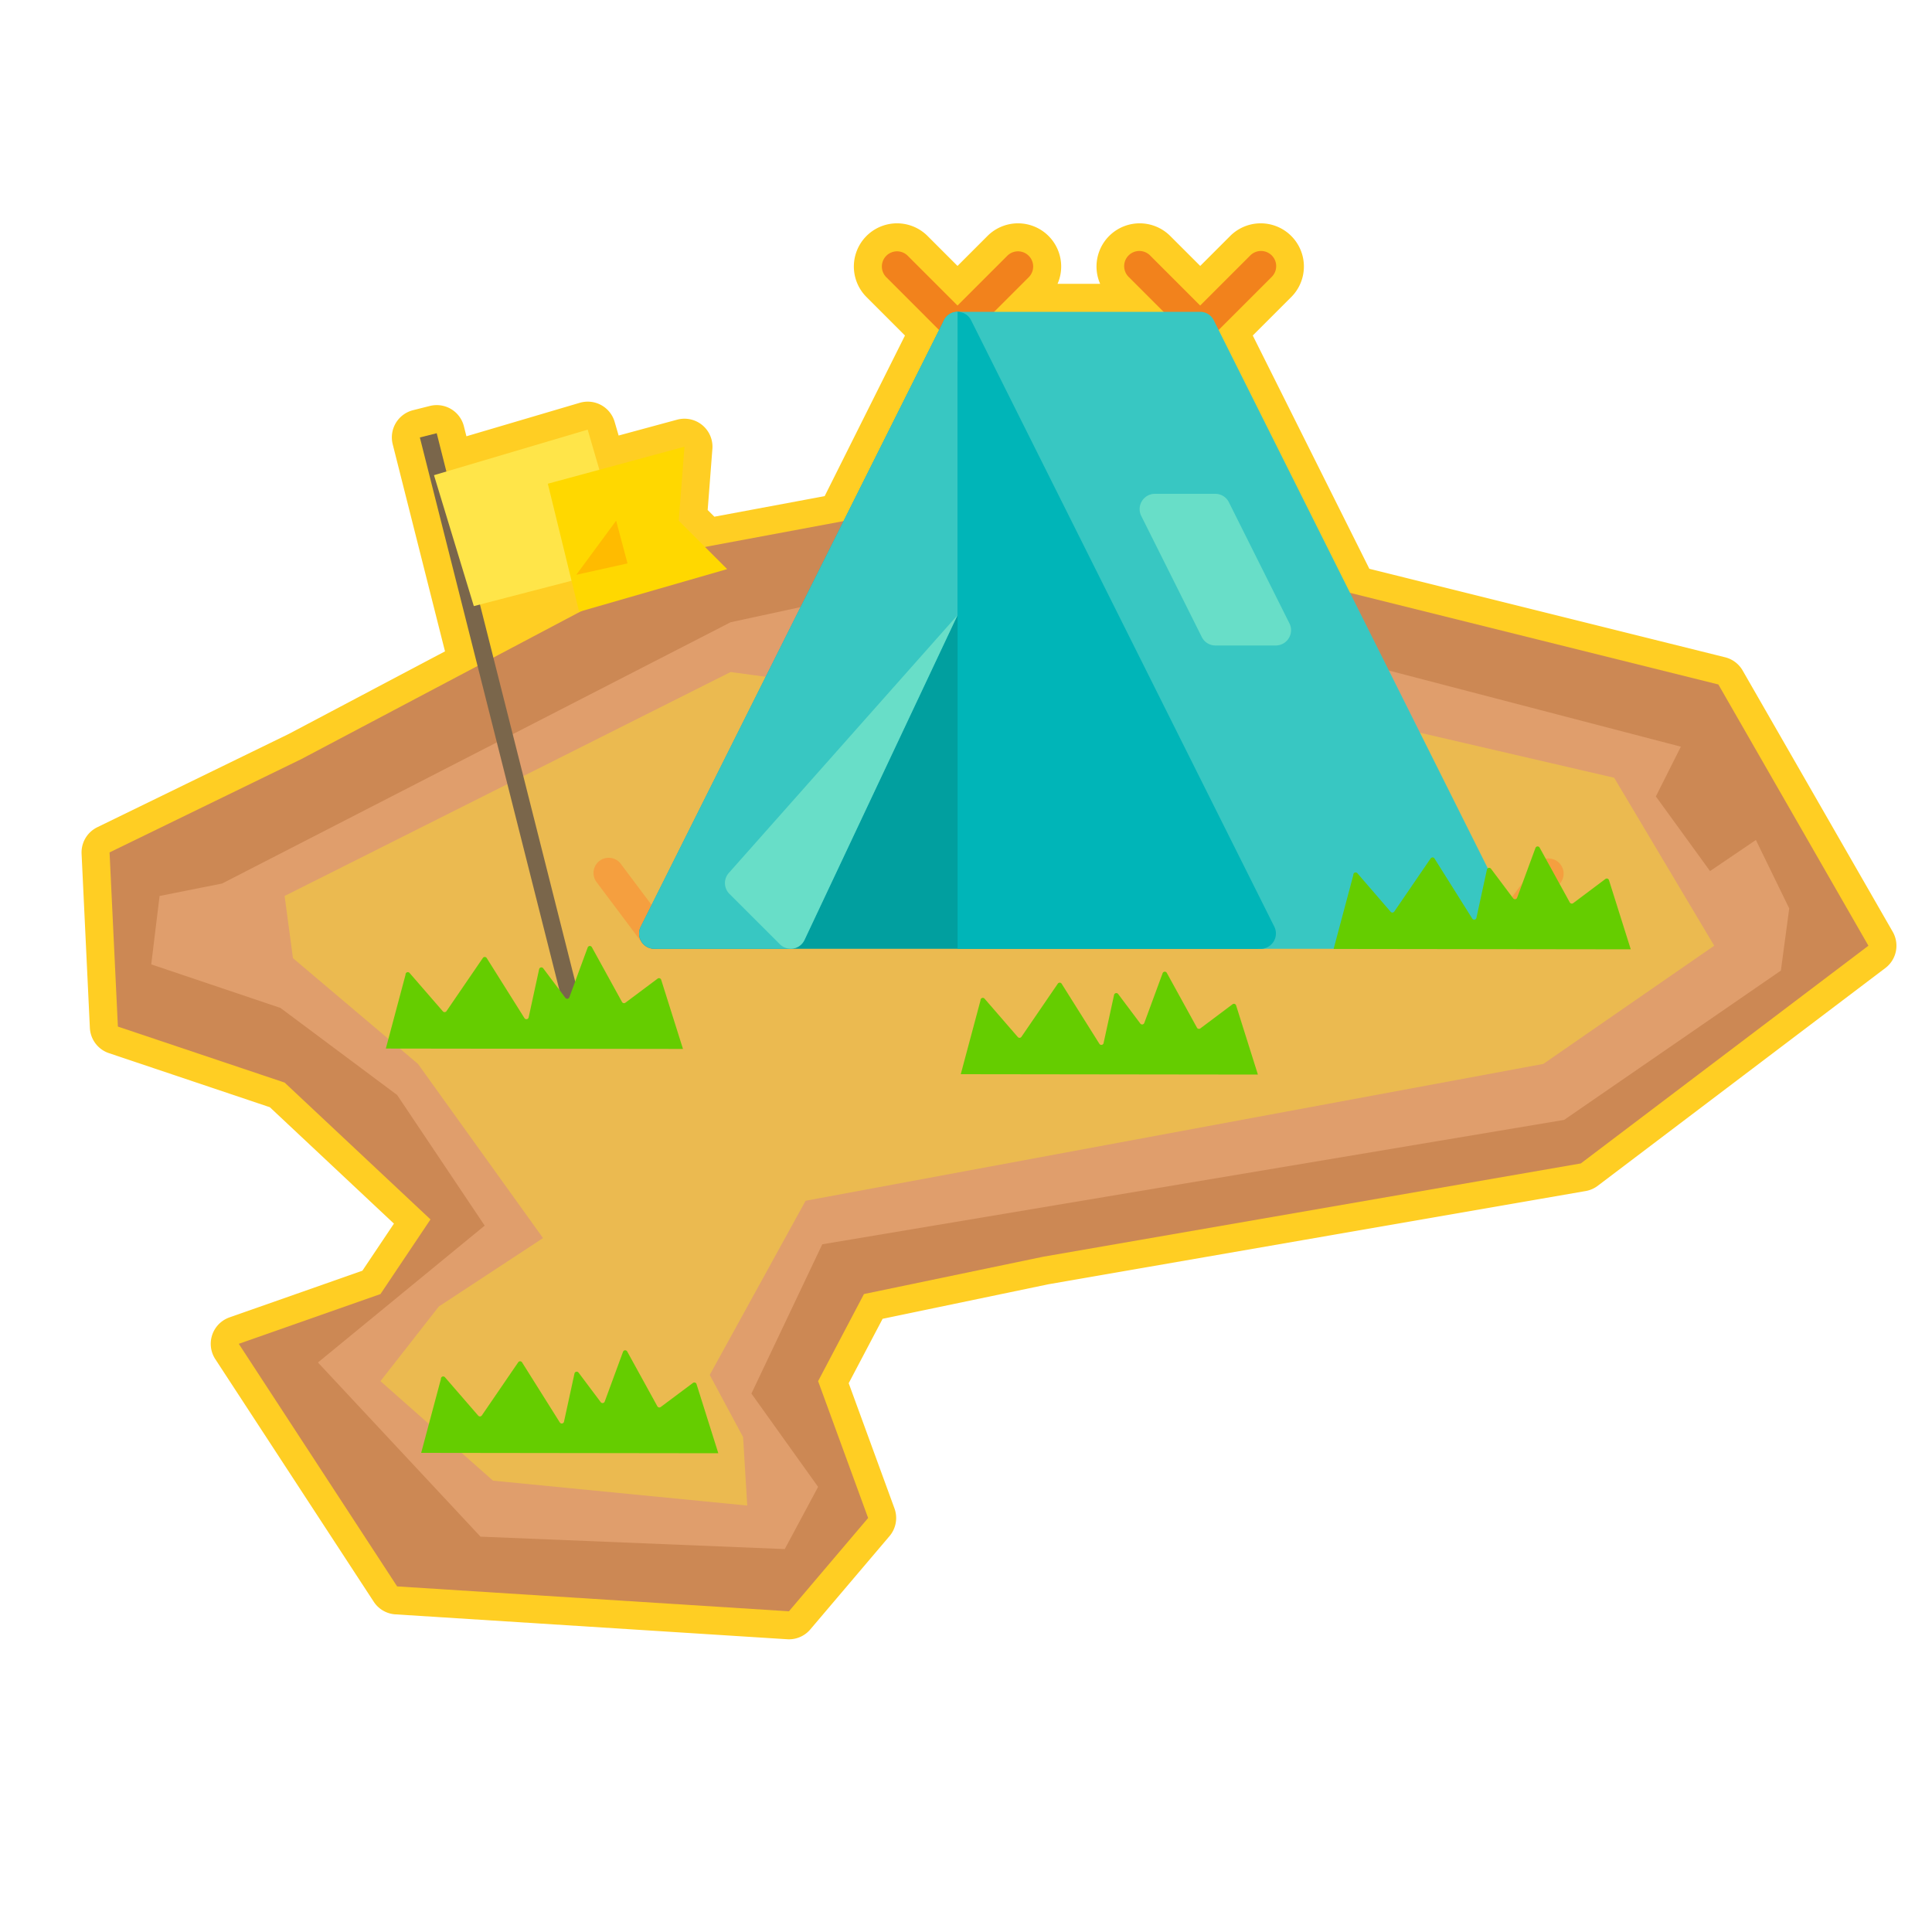 <svg xmlns="http://www.w3.org/2000/svg" width="1000" height="1000" viewBox="0 0 1000 1000"><defs><style>.cls-1,.cls-11{fill:none;}.cls-1{stroke:#ffce23;stroke-linejoin:round;stroke-width:29px;}.cls-2{fill:#cc8854;}.cls-3{fill:#e09e6c;}.cls-4{fill:#ebba50;}.cls-5{fill:#f59f3f;}.cls-6{fill:#f2821c;}.cls-7{fill:#019f9f;}.cls-8{fill:#38c7c2;}.cls-9{fill:#00b5b8;}.cls-10{fill:#68dec8;}.cls-11{stroke:#7a664b;stroke-miterlimit:10;stroke-width:9px;}.cls-12{fill:#ffe549;}.cls-13{fill:#ffd800;}.cls-14{fill:#fb0;}.cls-15{fill:#65cd00;}</style></defs><title>ef_current</title><g id="outline"><path class="cls-1" d="M889.42,354.28,698.79,306.86l-68-136.06,27.4-27.4a7.85,7.85,0,0,0-11.1-11.1l-25.85,25.85L595.36,132.3a7.85,7.85,0,0,0-11.1,11.1l18,18h-87.7l18-18a7.85,7.85,0,0,0-11.1-11.1l-25.85,25.85L469.76,132.3a7.85,7.85,0,0,0-11.1,11.1l27.4,27.4-49.47,98.93L364.9,283.1l-13.58-13.58,2.95-38.3-44,11.93-6.06-20.76L231.05,244l-5-19.82-8.73,2.2,29.86,118.26-91.24,48.23L56.71,441.21,61,531.36l86.29,29,75.51,70.83L196.93,669.8l-73.35,25.76,82,125.56L408.35,834l41-48.29-25.89-70.83,23.73-45.07,92.76-19.32,278.29-48.29L967.09,489.5Zm-641-41.39,47.4-12.29,3.93,16.06,1-.28-45.37,24Z"/></g><g id="plano1"><polygon class="cls-2" points="155.94 392.92 363.05 283.45 501.11 257.69 889.42 354.28 967.09 489.5 818.23 602.19 539.94 650.48 447.18 669.8 423.45 714.88 449.34 785.71 408.35 834 205.56 821.12 123.59 695.56 196.93 669.8 222.82 631.17 147.32 560.34 61.02 531.36 56.71 441.21 155.94 392.92"/><polygon class="cls-3" points="114.96 457.31 378.15 322.08 511.9 293.11 870.01 386.48 857.07 412.23 885.11 450.87 908.84 434.77 926.1 470.19 921.78 502.38 809.6 579.65 425.61 644.04 388.93 721.31 423.45 769.61 406.19 801.8 248.71 795.37 164.57 705.22 250.87 634.38 205.56 566.77 145.16 521.7 78.28 499.16 82.6 463.75 114.96 457.31"/><polygon class="cls-4" points="147.32 463.75 151.63 495.94 216.35 550.68 281.07 640.82 227.14 676.24 196.93 714.88 255.18 766.39 386.77 779.27 384.62 743.85 367.36 711.66 416.98 621.51 798.82 550.68 887.27 489.5 835.49 402.57 516.21 328.52 425.61 354.28 378.15 347.84 147.32 463.75"/><path class="cls-5" d="M338.61,491.1a7.84,7.84,0,0,1-6.29-3.14l-23.55-31.4a7.85,7.85,0,1,1,12.56-9.42l23.55,31.4a7.85,7.85,0,0,1-6.27,12.56Z"/><path class="cls-5" d="M778.2,491.1a7.85,7.85,0,0,1-6.28-12.56l23.55-31.4A7.85,7.85,0,0,1,808,456.56L784.48,488A7.84,7.84,0,0,1,778.2,491.1Z"/><path class="cls-6" d="M495.61,177.1a7.83,7.83,0,0,1-5.55-2.3l-31.4-31.4a7.85,7.85,0,0,1,11.1-11.1l31.4,31.4a7.85,7.85,0,0,1-5.55,13.4Z"/><path class="cls-6" d="M495.61,177.1a7.85,7.85,0,0,1-5.55-13.4l31.4-31.4a7.85,7.85,0,0,1,11.1,11.1l-31.4,31.4A7.82,7.82,0,0,1,495.61,177.1Z"/><path class="cls-6" d="M621.21,177.1a7.85,7.85,0,0,1-5.55-13.4l31.4-31.4a7.85,7.85,0,1,1,11.1,11.1l-31.4,31.4A7.82,7.82,0,0,1,621.21,177.1Z"/><path class="cls-6" d="M621.21,177.1a7.82,7.82,0,0,1-5.55-2.3l-31.4-31.4a7.85,7.85,0,1,1,11.1-11.1l31.4,31.4a7.85,7.85,0,0,1-5.55,13.4Z"/><path class="cls-7" d="M659.63,479.74l-157-314a7.85,7.85,0,0,0-14,0l-157,314a7.85,7.85,0,0,0,7,11.36h314a7.85,7.85,0,0,0,7-11.36Z"/><path class="cls-8" d="M488.59,165.74l-157,314a7.93,7.93,0,0,0,7,11.36h70.65a7.85,7.85,0,0,0,7.08-4.46L495.61,318.4v-157A7.85,7.85,0,0,0,488.59,165.74Z"/><path class="cls-8" d="M785.23,479.74l-157-314a7.85,7.85,0,0,0-7-4.34H495.61a7.85,7.85,0,0,0-7,11.36l157,314a7.85,7.85,0,0,0,7,4.34H778.2a7.85,7.85,0,0,0,7-11.36Z"/><path class="cls-9" d="M659.63,479.74l-157-314a7.85,7.85,0,0,0-7-4.33V491.1h157A7.93,7.93,0,0,0,659.63,479.74Z"/><path class="cls-10" d="M667.46,322.74l-31.4-62.8a7.85,7.85,0,0,0-7-4.34h-31.4a7.92,7.92,0,0,0-7,11.36l31.4,62.8a7.85,7.85,0,0,0,7,4.34h31.4A7.92,7.92,0,0,0,667.46,322.74Z"/><path class="cls-10" d="M403.71,488.8a7.93,7.93,0,0,0,12.63-2.16L495.61,318.4,377.21,451.87a7.85,7.85,0,0,0,.32,10.76Z"/><line class="cls-11" x1="295.34" y1="517.02" x2="221.68" y2="225.33"/><polygon class="cls-12" points="224.63 245.95 304.18 222.38 324.81 293.09 245.25 313.72 224.63 245.95"/><polygon class="cls-13" points="283.56 250.37 354.27 231.22 351.32 269.52 376.37 294.57 299.76 316.66 283.56 250.37"/><polygon class="cls-14" points="318.91 269.52 298.29 297.51 324.81 291.62 318.91 269.52"/><path class="cls-15" d="M690.28,491.17l153.8.2L832.8,455.57a1.19,1.19,0,0,0-1.86-.6l-16.66,12.5a1.19,1.19,0,0,1-1.76-.38l-15.6-28.35a1.19,1.19,0,0,0-2.17.16l-9.48,25.74a1.19,1.19,0,0,1-2.08.3l-11.45-15.27a1.19,1.19,0,0,0-2.12.46l-5.42,24.93a1.19,1.19,0,0,1-2.18.38l-19.54-31.1a1.19,1.19,0,0,0-2,0l-18.8,27.48a1.19,1.19,0,0,1-1.89.11L702.58,452a1.19,1.19,0,0,0-2.09.9Z"/><path class="cls-15" d="M497.29,556l153.8.2-11.28-35.79a1.19,1.19,0,0,0-1.86-.6L621.3,532.3a1.19,1.19,0,0,1-1.76-.38l-15.6-28.35a1.19,1.19,0,0,0-2.17.16l-9.48,25.74a1.19,1.19,0,0,1-2.08.3L578.76,514.5a1.19,1.19,0,0,0-2.12.46l-5.42,24.93a1.19,1.19,0,0,1-2.18.38l-19.54-31.1a1.19,1.19,0,0,0-2,0l-18.8,27.48a1.19,1.19,0,0,1-1.89.11l-17.21-19.86a1.19,1.19,0,0,0-2.09.9Z"/><path class="cls-15" d="M199.71,542.73l153.8.2-11.28-35.79a1.19,1.19,0,0,0-1.86-.6L323.71,519a1.19,1.19,0,0,1-1.76-.38l-15.6-28.35a1.19,1.19,0,0,0-2.17.16l-9.48,25.74a1.19,1.19,0,0,1-2.08.3l-11.45-15.27a1.19,1.19,0,0,0-2.12.46l-5.42,24.93a1.19,1.19,0,0,1-2.18.38l-19.54-31.1a1.19,1.19,0,0,0-2,0l-18.8,27.48a1.19,1.19,0,0,1-1.89.11L212,503.61a1.19,1.19,0,0,0-2.09.9Z"/><path class="cls-15" d="M218,752l153.8.2-11.28-35.79a1.19,1.19,0,0,0-1.86-.6L342,728.26a1.19,1.19,0,0,1-1.76-.38l-15.6-28.35a1.19,1.19,0,0,0-2.17.16L313,725.44a1.19,1.19,0,0,1-2.08.3l-11.45-15.27a1.19,1.19,0,0,0-2.12.46l-5.42,24.93a1.19,1.19,0,0,1-2.18.38l-19.54-31.1a1.19,1.19,0,0,0-2,0l-18.8,27.48a1.19,1.19,0,0,1-1.89.11l-17.21-19.86a1.19,1.19,0,0,0-2.09.9Z"/></g></svg>